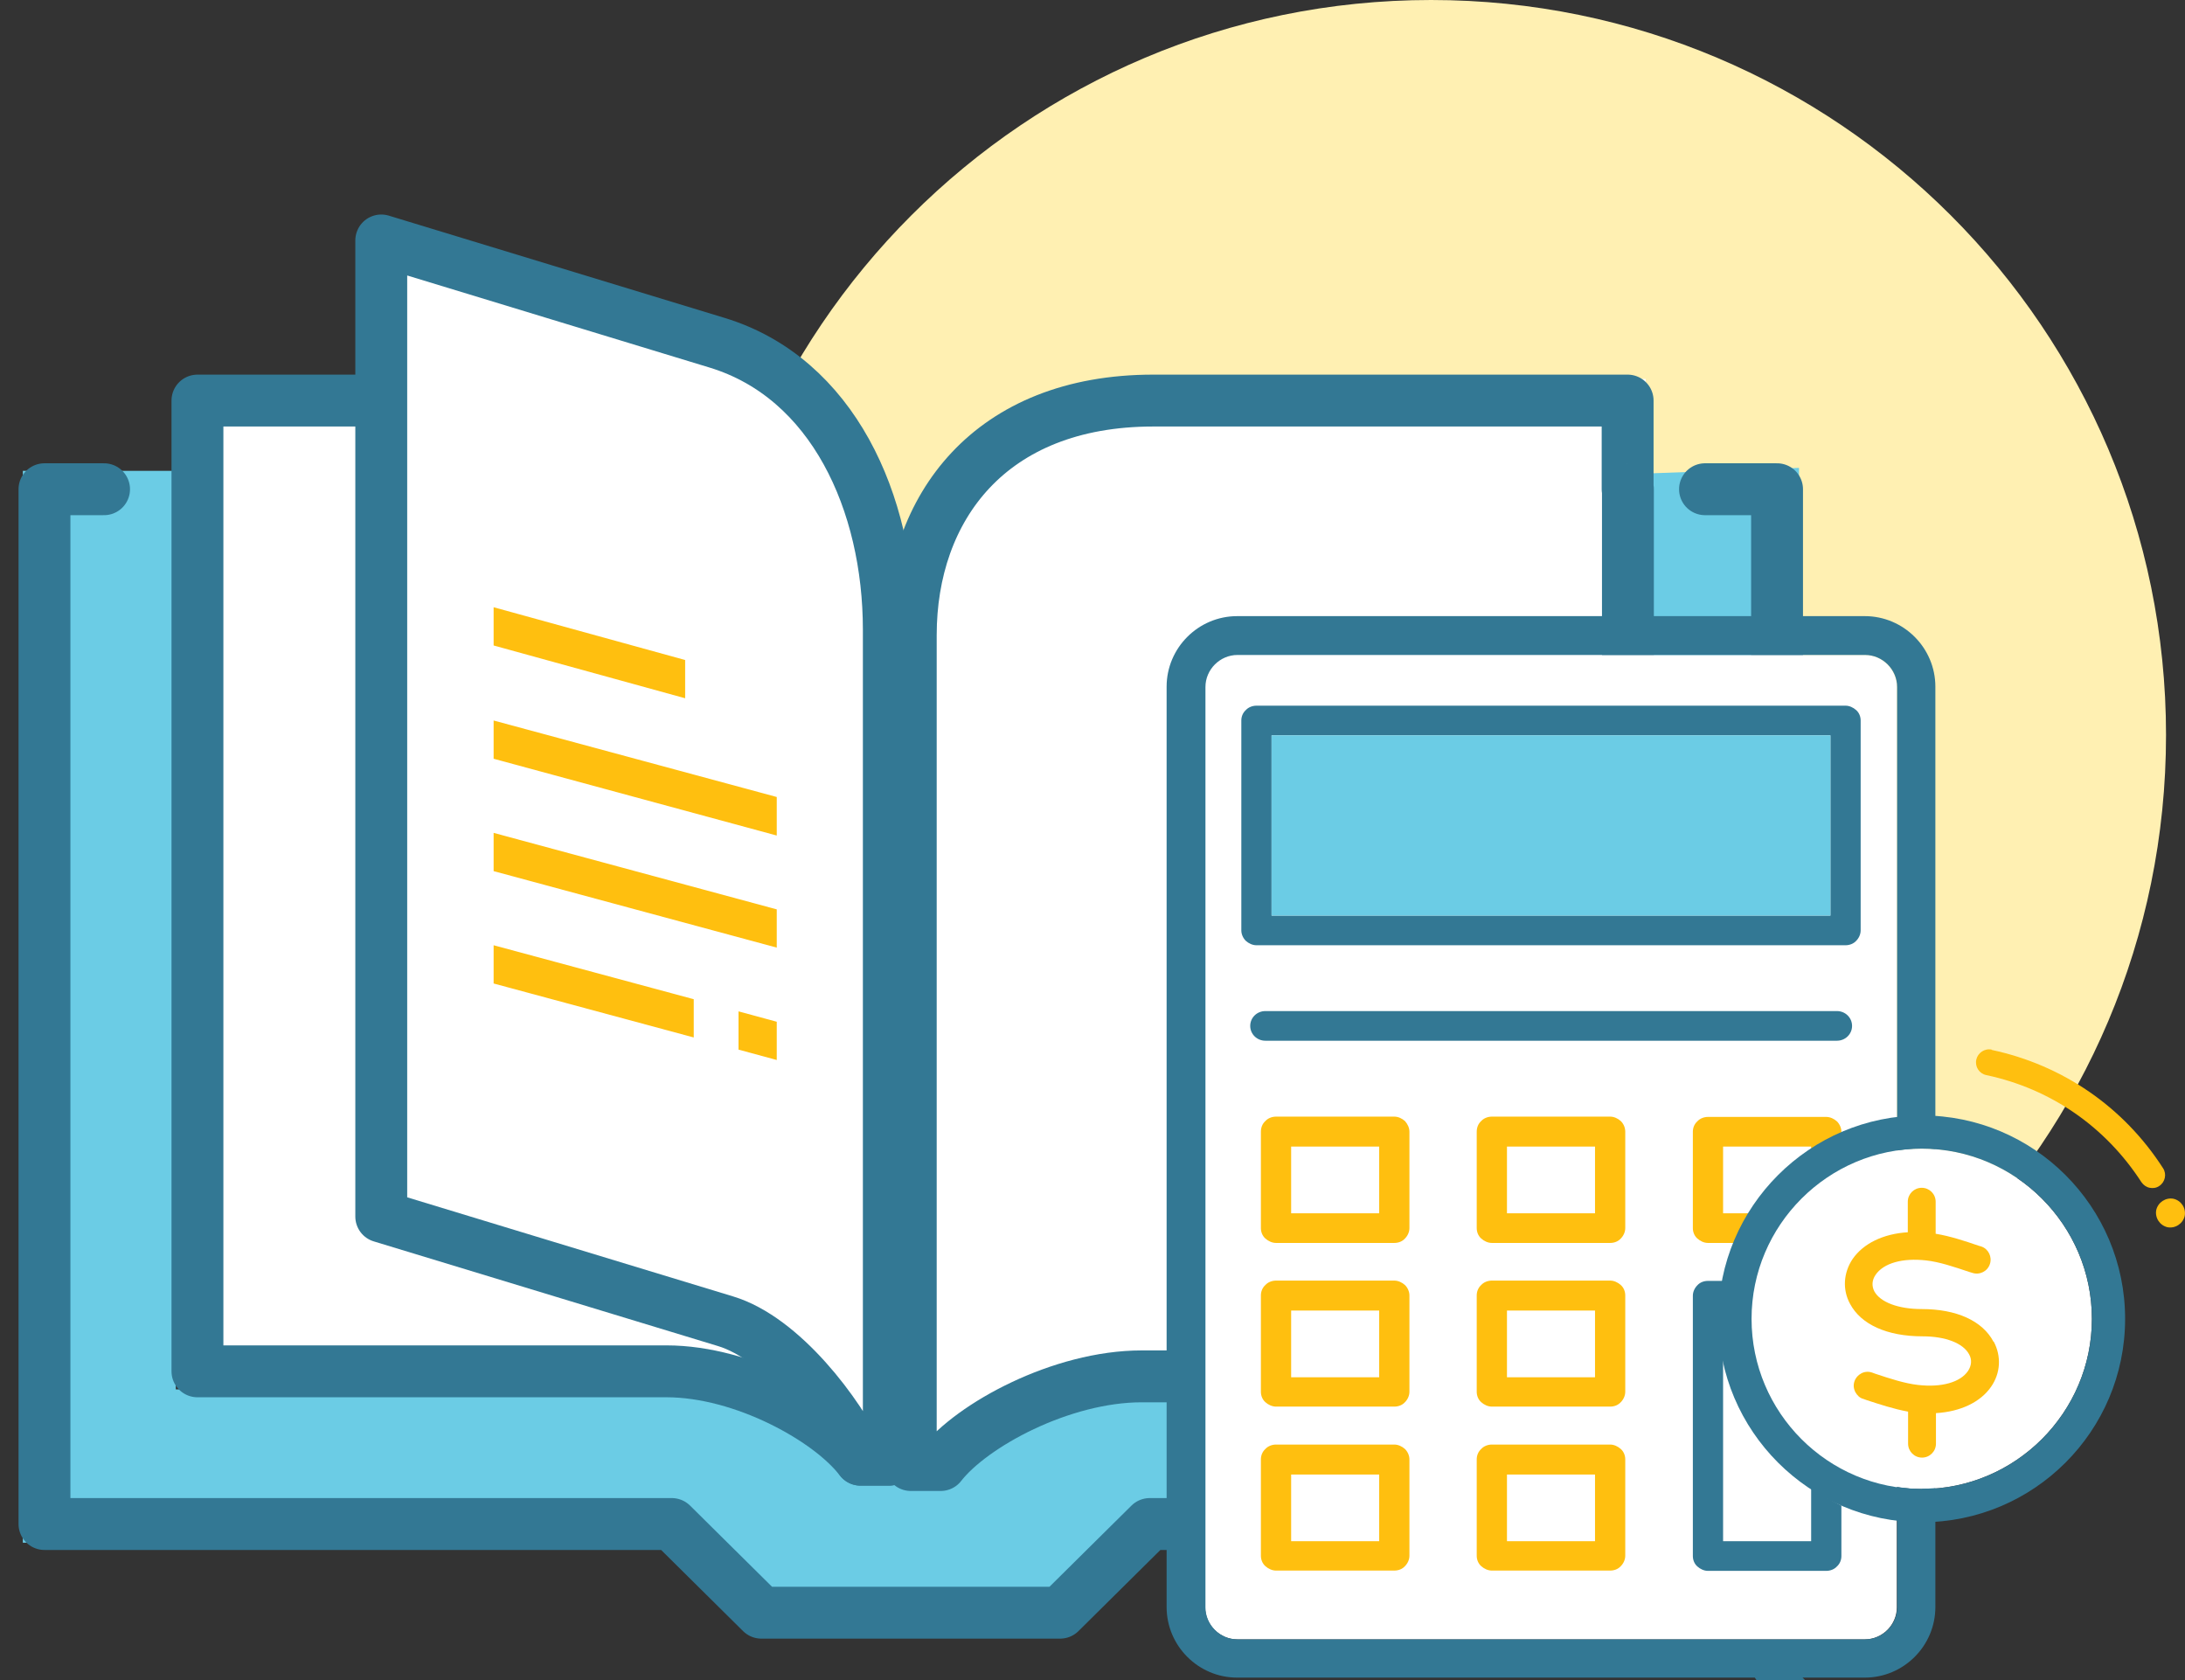 <?xml version="1.0" encoding="UTF-8"?><svg id="Layer_2" xmlns="http://www.w3.org/2000/svg" xmlns:xlink="http://www.w3.org/1999/xlink" viewBox="0 0 73.7 56.67"><rect x="0" y="0" width="73.7" height="56.67" fill="#333333" stroke="none"/><defs><style>.cls-1,.cls-2,.cls-3,.cls-4{fill:none;}.cls-2{clip-path:url(#clippath-1);}.cls-5{fill:#fff;}.cls-6{fill:#fff0b2;}.cls-7{fill:#ffbf0f;}.cls-8{fill:#6bcce5;}.cls-9{fill:#337894;}.cls-3{stroke:#337894;stroke-linecap:round;stroke-linejoin:round;stroke-width:1.75px;}.cls-4{clip-path:url(#clippath);}</style><clipPath id="clippath"><rect class="cls-1" width="73.7" height="56.67"/></clipPath><clipPath id="clippath-1"><rect class="cls-1" width="73.7" height="56.67"/></clipPath></defs><g id="Layer_1-2"><g class="cls-4"><path class="cls-6" d="m73.06,24.79c0,13.69-11.1,24.79-24.79,24.79s-24.79-11.1-24.79-24.79S34.58,0,48.27,0s24.79,11.1,24.79,24.79"/><path class="cls-8" d="m55.51,15.97v30.89s-16.81,0-16.81,0c-2.78,0-5.88,1.7-6.95,3.1h-1.03s0,0,0,0h-1.03c-1.07-1.4-4.17-3.1-6.95-3.1H5.93V15.88H.77v36.15h21.69l3.1,3.1h10.33l3.1-3.1h21.69V15.78l-5.16.19Z"/><path class="cls-5" d="m6.66,13.51v32.74h15.82c2.61,0,5.53,1.64,6.54,2.98h.97v-27.85c0-4.26-2.57-7.87-7.89-7.87H6.66Z"/><path class="cls-3" d="m6.66,13.51v32.74h15.82c2.61,0,5.53,1.64,6.54,2.98h.97v-27.85c0-4.26-2.57-7.87-7.89-7.87H6.66Z"/><path class="cls-5" d="m12.86,8.11v32.92l11.61,3.53c1.92.58,3.82,3.1,4.56,4.67h.95v-27.99c0-4.29-1.89-8.49-5.79-9.68l-11.33-3.45Z"/><path class="cls-3" d="m12.86,8.11v32.92l11.61,3.53c1.92.58,3.82,3.1,4.56,4.67h.95v-27.99c0-4.29-1.89-8.49-5.79-9.68l-11.33-3.45Z"/><path class="cls-5" d="m55.51,15.88v-3.1h-16.4c-5.66,0-8.39,3.76-8.39,8.2v28.99h1.03c1.07-1.4,4.17-3.1,6.95-3.1h16.81V15.88Z"/><path class="cls-3" d="m3.51,16.5H1.5v34.9h21.16l3.02,2.99h10.08l3.02-2.99h21.16v-21.94s0-12.96,0-12.96h-2.43m-2.61,0v-2.99h-16c-5.52,0-8.18,3.63-8.18,7.91v27.99h1.01c1.05-1.35,4.07-2.99,6.78-2.99h16.4v-29.92Z"/></g><polygon class="cls-7" points="16.65 20.48 16.65 21.77 23.11 23.55 23.11 22.26 16.65 20.48"/><polygon class="cls-7" points="16.65 24.3 16.65 25.59 26.2 28.18 26.2 26.88 16.65 24.3"/><polygon class="cls-7" points="16.65 28.09 16.65 29.38 26.2 31.96 26.2 30.67 16.65 28.09"/><polygon class="cls-7" points="16.65 31.88 16.65 33.17 23.4 34.99 23.4 33.7 16.65 31.88"/><polygon class="cls-7" points="24.91 34.11 24.91 35.4 26.2 35.75 26.2 34.46 24.91 34.11"/><g class="cls-2"><path class="cls-5" d="m63.98,50.15v4.06c0,.59-.49,1.08-1.08,1.08h-21.17c-.59,0-1.08-.49-1.08-1.08v-31.04c0-.59.49-1.08,1.08-1.08h21.17c.59,0,1.08.49,1.08,1.08v26.98Z"/><path class="cls-5" d="m64.82,50.22c-3.17,0-5.74-2.58-5.74-5.74s2.58-5.74,5.74-5.74,5.74,2.58,5.74,5.74-2.58,5.74-5.74,5.74"/><path class="cls-7" d="m46.52,40.92h-2.97v-2.25h2.97v2.25Zm.87-3.11c-.1-.09-.23-.15-.36-.15h-3.99c-.13,0-.27.05-.36.15-.1.09-.15.22-.15.36v3.25c0,.13.05.26.15.35.1.09.23.15.36.15h3.99c.14,0,.27-.05.36-.15.09-.09.15-.22.15-.35v-3.25c0-.13-.06-.26-.15-.36"/><path class="cls-7" d="m46.52,46.45h-2.97v-2.25h2.97v2.25Zm.87-3.11c-.1-.09-.23-.15-.36-.15h-3.99c-.13,0-.27.05-.36.15-.1.09-.15.22-.15.35v3.25c0,.13.05.26.15.35.1.09.23.15.36.15h3.99c.14,0,.27-.05.36-.15.09-.09.15-.22.15-.35v-3.25c0-.13-.06-.26-.15-.35"/><path class="cls-7" d="m46.52,51.98h-2.97v-2.25h2.97v2.25Zm.87-3.11c-.1-.09-.23-.15-.36-.15h-3.99c-.13,0-.27.05-.36.15-.1.09-.15.22-.15.35v3.25c0,.13.05.26.15.35.1.09.23.15.36.15h3.99c.14,0,.27-.05.36-.15.09-.09.15-.22.15-.35v-3.25c0-.13-.06-.26-.15-.35"/><path class="cls-7" d="m53.8,46.45h-2.97v-2.25h2.97v2.25Zm.87-3.11c-.1-.09-.23-.15-.36-.15h-3.99c-.13,0-.27.05-.36.15-.1.09-.15.22-.15.35v3.25c0,.13.05.26.15.35.1.09.23.15.36.15h3.99c.14,0,.27-.05.36-.15.09-.09.15-.22.15-.35v-3.25c0-.13-.05-.26-.15-.35"/><path class="cls-7" d="m53.8,51.98h-2.97v-2.25h2.97v2.25Zm.87-3.11c-.1-.09-.23-.15-.36-.15h-3.99c-.13,0-.27.05-.36.15-.1.09-.15.22-.15.35v3.25c0,.13.05.26.15.35.1.09.23.15.36.15h3.99c.14,0,.27-.05.36-.15.09-.09.15-.22.15-.35v-3.25c0-.13-.05-.26-.15-.35"/><path class="cls-7" d="m59.18,40.92h-1.06v-2.25h2.97v.17c.32-.23.66-.44,1.02-.62v-.05c0-.13-.06-.26-.15-.35-.1-.09-.23-.15-.36-.15h-3.99c-.13,0-.27.05-.36.15-.1.09-.15.22-.15.35v3.25c0,.13.05.26.15.35.1.09.23.15.36.15h1.07c.14-.35.31-.68.5-1"/><path class="cls-7" d="m53.8,40.92h-2.97v-2.25h2.97v2.25Zm.87-3.11c-.1-.09-.23-.15-.36-.15h-3.99c-.13,0-.27.05-.36.15-.1.09-.15.22-.15.36v3.25c0,.13.05.26.15.35.1.09.23.15.36.15h3.99c.14,0,.27-.05.36-.15.09-.09.15-.22.15-.35v-3.25c0-.13-.05-.26-.15-.36"/><path class="cls-9" d="m64.82,50.22c-3.17,0-5.74-2.58-5.74-5.74s2.58-5.74,5.74-5.74,5.74,2.58,5.74,5.74-2.58,5.74-5.74,5.74m0-12.6c-3.78,0-6.86,3.08-6.86,6.86s3.08,6.86,6.86,6.86,6.86-3.07,6.86-6.86-3.08-6.86-6.86-6.86"/><path class="cls-9" d="m42.68,35.1h19.28c.28,0,.51-.22.51-.5s-.23-.5-.51-.5h-19.28c-.28,0-.51.22-.51.5s.23.5.51.5"/><path class="cls-9" d="m42.89,24.8h18.85v6.08h-18.85v-6.08Zm19.36,7.08c.13,0,.27-.05.36-.15.09-.09.15-.22.15-.35v-7.08c0-.13-.05-.26-.15-.35-.1-.09-.23-.15-.36-.15h-19.87c-.13,0-.27.05-.36.15-.1.09-.15.22-.15.35v7.08c0,.13.06.26.15.35.1.09.23.15.36.15h19.87Z"/><path class="cls-9" d="m57.61,52.98h3.99c.13,0,.27-.05.36-.15.1-.09.15-.22.15-.35v-1.7c-.36-.18-.7-.38-1.02-.62v1.82h-2.97v-7.78h.08c.01-.34.05-.68.11-1h-.7c-.14,0-.27.05-.36.15-.09.09-.15.22-.15.35v8.78c0,.13.05.26.15.35.1.09.23.15.36.15"/><path class="cls-7" d="m67.24,45.25c-.37-.7-1.24-1.1-2.42-1.1-.79,0-1.4-.23-1.6-.6-.09-.18-.08-.37.04-.55.27-.4.91-.58,1.71-.49.45.05.92.21,1.46.39l.1.03c.24.08.51-.05.59-.3.08-.24-.05-.51-.29-.59l-.1-.03c-.47-.16-.95-.32-1.44-.4v-1.08c0-.26-.21-.47-.47-.47s-.47.21-.47.47v1.03c-.83.05-1.5.38-1.86.9-.31.46-.35,1.03-.09,1.51.37.7,1.25,1.1,2.45,1.1.77,0,1.37.23,1.57.61.1.18.08.38-.04.56-.26.38-.89.56-1.68.47-.45-.05-.94-.21-1.45-.38l-.11-.04c-.12-.04-.25-.03-.36.03-.11.06-.19.15-.23.27-.04.12-.03.24.03.36.06.11.15.2.27.23l.11.04c.43.14.91.3,1.4.39v1.08c0,.26.21.47.47.47s.47-.21.47-.47v-1.03c.83-.05,1.5-.37,1.86-.89.32-.46.35-1.03.09-1.52"/><path class="cls-7" d="m73.69,41.01c-.06.26-.32.43-.58.38-.26-.06-.43-.32-.38-.58.06-.26.32-.43.58-.38.26.06.43.31.38.58"/><path class="cls-7" d="m67.18,35.41c2.39.51,4.45,1.92,5.78,3.99.13.2.07.47-.13.6-.1.07-.22.08-.32.06-.11-.02-.21-.09-.28-.19-1.21-1.87-3.06-3.15-5.23-3.61-.24-.05-.39-.28-.34-.52.05-.23.28-.39.52-.34"/><path class="cls-9" d="m64.82,50.22c-.28,0-.56-.03-.83-.07v4.06c0,.59-.49,1.08-1.08,1.08h-21.17c-.59,0-1.08-.49-1.08-1.08v-31.04c0-.59.49-1.08,1.08-1.08h21.17c.59,0,1.08.49,1.08,1.08v15.63c.27-.04.55-.07.83-.07.16,0,.31.01.46.02v-15.59c0-1.31-1.07-2.38-2.38-2.38h-21.17c-1.31,0-2.38,1.07-2.38,2.38v31.04c0,1.31,1.07,2.38,2.38,2.38h17.46s.04.06.06.09h1.64s-.06-.06-.09-.09h2.1c1.31,0,2.38-1.07,2.38-2.38v-4.01c-.15.01-.31.02-.46.02"/></g><rect class="cls-8" x="42.89" y="24.8" width="18.85" height="6.08"/></g></svg>